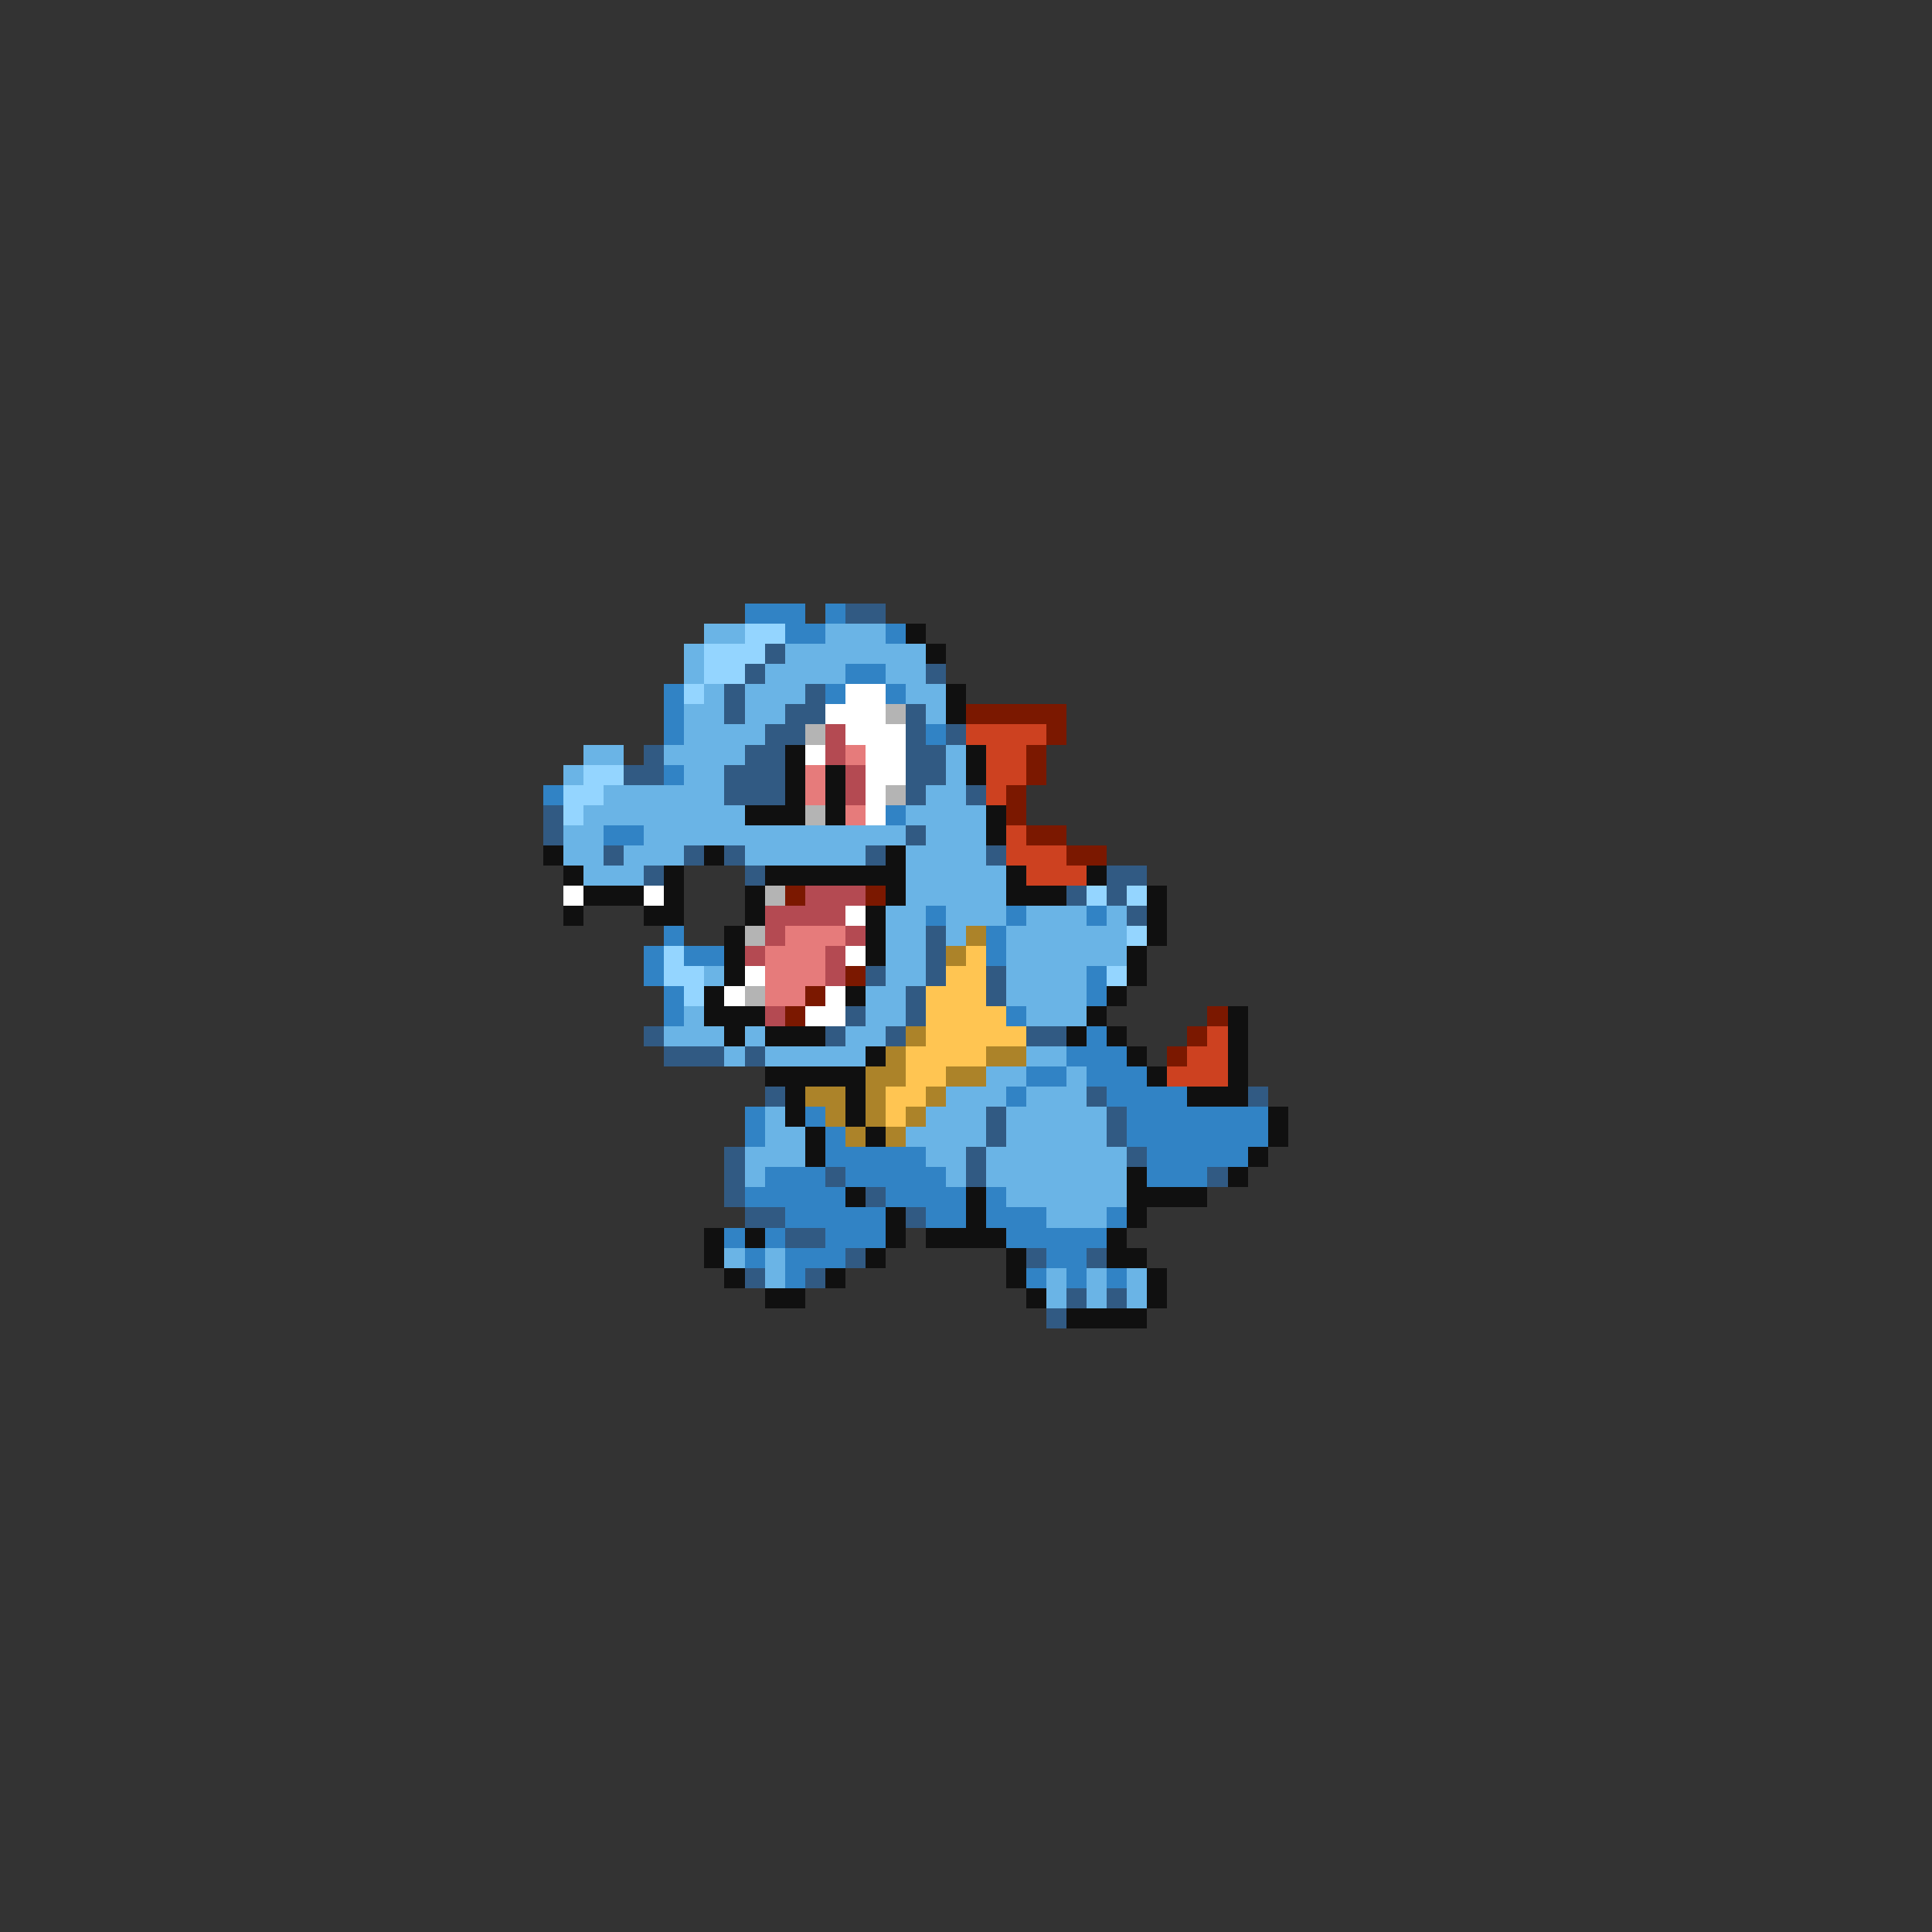 <svg xmlns="http://www.w3.org/2000/svg" viewBox="0 -0.5 96 96" shape-rendering="crispEdges">
<rect x="0" y="-0.5" width="96" height="96" fill="#333333" stroke="none"/>
<path stroke="#3183c5" d="M37 30h3M41 30h1M39 31h2M44 31h1M42 33h2M33 34h1M41 34h1M44 34h1M33 35h1M33 36h1M46 36h1M33 38h1M27 39h1M44 40h1M30 41h2M46 45h1M50 45h1M54 45h1M33 46h1M49 46h1M32 47h1M34 47h2M49 47h1M32 48h1M54 48h1M33 49h1M54 49h1M33 50h1M50 50h1M54 51h1M53 52h3M51 53h2M54 53h3M50 54h1M55 54h4M37 55h1M40 55h1M56 55h7M37 56h1M41 56h1M56 56h7M41 57h5M57 57h5M38 58h3M42 58h5M57 58h3M37 59h5M44 59h4M49 59h1M39 60h5M46 60h2M49 60h3M55 60h1M36 61h1M38 61h1M41 61h3M50 61h5M37 62h1M39 62h3M52 62h2M39 63h1M51 63h1M53 63h1M55 63h1" />
<path stroke="#315a83" d="M42 30h2M38 32h1M37 33h1M46 33h1M36 34h1M40 34h1M36 35h1M39 35h2M45 35h1M38 36h2M45 36h1M47 36h1M32 37h1M37 37h2M45 37h2M31 38h2M36 38h3M45 38h2M36 39h3M45 39h1M48 39h1M27 40h1M27 41h1M45 41h1M30 42h1M34 42h1M36 42h1M43 42h1M49 42h1M32 43h1M37 43h1M55 43h2M53 44h1M55 44h1M56 45h1M46 46h1M46 47h1M43 48h1M46 48h1M49 48h1M45 49h1M49 49h1M42 50h1M45 50h1M32 51h1M41 51h1M44 51h1M51 51h2M33 52h3M37 52h1M38 54h1M54 54h1M62 54h1M49 55h1M55 55h1M49 56h1M55 56h1M36 57h1M48 57h1M56 57h1M36 58h1M41 58h1M48 58h1M60 58h1M36 59h1M43 59h1M37 60h2M45 60h1M39 61h2M42 62h1M51 62h1M54 62h1M37 63h1M40 63h1M53 64h1M55 64h1M52 65h1" />
<path stroke="#6ab4e6" d="M35 31h2M41 31h3M34 32h1M39 32h7M34 33h1M38 33h4M44 33h2M35 34h1M37 34h3M45 34h2M34 35h2M37 35h2M46 35h1M34 36h4M29 37h2M33 37h4M47 37h1M28 38h1M34 38h2M47 38h1M30 39h6M46 39h2M29 40h8M45 40h4M28 41h2M32 41h13M46 41h3M28 42h2M31 42h3M37 42h6M45 42h4M29 43h3M45 43h5M45 44h5M44 45h2M47 45h3M51 45h3M55 45h1M44 46h2M47 46h1M50 46h6M44 47h2M50 47h6M35 48h1M44 48h2M50 48h4M43 49h2M50 49h4M34 50h1M43 50h2M51 50h3M33 51h3M37 51h1M42 51h2M36 52h1M38 52h5M51 52h2M49 53h2M53 53h1M47 54h3M51 54h3M38 55h1M46 55h3M50 55h5M38 56h2M45 56h4M50 56h5M37 57h3M46 57h2M49 57h7M37 58h1M47 58h1M49 58h7M50 59h6M52 60h3M36 62h1M38 62h1M38 63h1M52 63h1M54 63h1M56 63h1M52 64h1M54 64h1M56 64h1" />
<path stroke="#94d5ff" d="M37 31h2M35 32h3M35 33h2M34 34h1M29 38h2M28 39h2M28 40h1M54 44h1M56 44h1M56 46h1M33 47h1M33 48h2M55 48h1M34 49h1" />
<path stroke="#101010" d="M45 31h1M46 32h1M47 34h1M47 35h1M39 37h1M48 37h1M39 38h1M41 38h1M48 38h1M39 39h1M41 39h1M37 40h3M41 40h1M49 40h1M49 41h1M27 42h1M35 42h1M44 42h1M28 43h1M33 43h1M38 43h7M50 43h1M54 43h1M29 44h3M33 44h1M37 44h1M44 44h1M50 44h3M57 44h1M28 45h1M32 45h2M37 45h1M43 45h1M57 45h1M36 46h1M43 46h1M57 46h1M36 47h1M43 47h1M56 47h1M36 48h1M56 48h1M35 49h1M42 49h1M55 49h1M35 50h3M54 50h1M61 50h1M36 51h1M38 51h3M53 51h1M55 51h1M61 51h1M43 52h1M56 52h1M61 52h1M38 53h5M57 53h1M61 53h1M39 54h1M42 54h1M59 54h3M39 55h1M42 55h1M63 55h1M40 56h1M43 56h1M63 56h1M40 57h1M62 57h1M56 58h1M61 58h1M42 59h1M48 59h1M56 59h4M44 60h1M48 60h1M56 60h1M35 61h1M37 61h1M44 61h1M46 61h4M55 61h1M35 62h1M43 62h1M50 62h1M55 62h2M36 63h1M41 63h1M50 63h1M57 63h1M38 64h2M51 64h1M57 64h1M53 65h4" />
<path stroke="#ffffff" d="M42 34h2M41 35h3M42 36h3M40 37h1M43 37h2M43 38h2M43 39h1M43 40h1M28 44h1M32 44h1M42 45h1M42 47h1M37 48h1M36 49h1M41 49h1M40 50h2" />
<path stroke="#b4b4b4" d="M44 35h1M40 36h1M44 39h1M40 40h1M38 44h1M37 46h1M37 49h1" />
<path stroke="#7b1800" d="M48 35h5M52 36h1M51 37h1M51 38h1M50 39h1M50 40h1M51 41h2M53 42h2M39 44h1M43 44h1M42 48h1M40 49h1M39 50h1M60 50h1M59 51h1M58 52h1" />
<path stroke="#b44a52" d="M41 36h1M41 37h1M42 38h1M42 39h1M40 44h3M38 45h4M38 46h1M42 46h1M37 47h1M41 47h1M41 48h1M38 50h1" />
<path stroke="#cd4120" d="M48 36h4M49 37h2M49 38h2M49 39h1M50 41h1M50 42h3M51 43h3M60 51h1M59 52h2M58 53h3" />
<path stroke="#e67b7b" d="M42 37h1M40 38h1M40 39h1M42 40h1M39 46h3M38 47h3M38 48h3M38 49h2" />
<path stroke="#ac8329" d="M48 46h1M47 47h1M45 51h1M44 52h1M49 52h2M43 53h2M47 53h2M40 54h2M43 54h1M46 54h1M41 55h1M43 55h1M45 55h1M42 56h1M44 56h1" />
<path stroke="#ffc552" d="M48 47h1M47 48h2M46 49h3M46 50h4M46 51h5M45 52h4M45 53h2M44 54h2M44 55h1" />
</svg>
